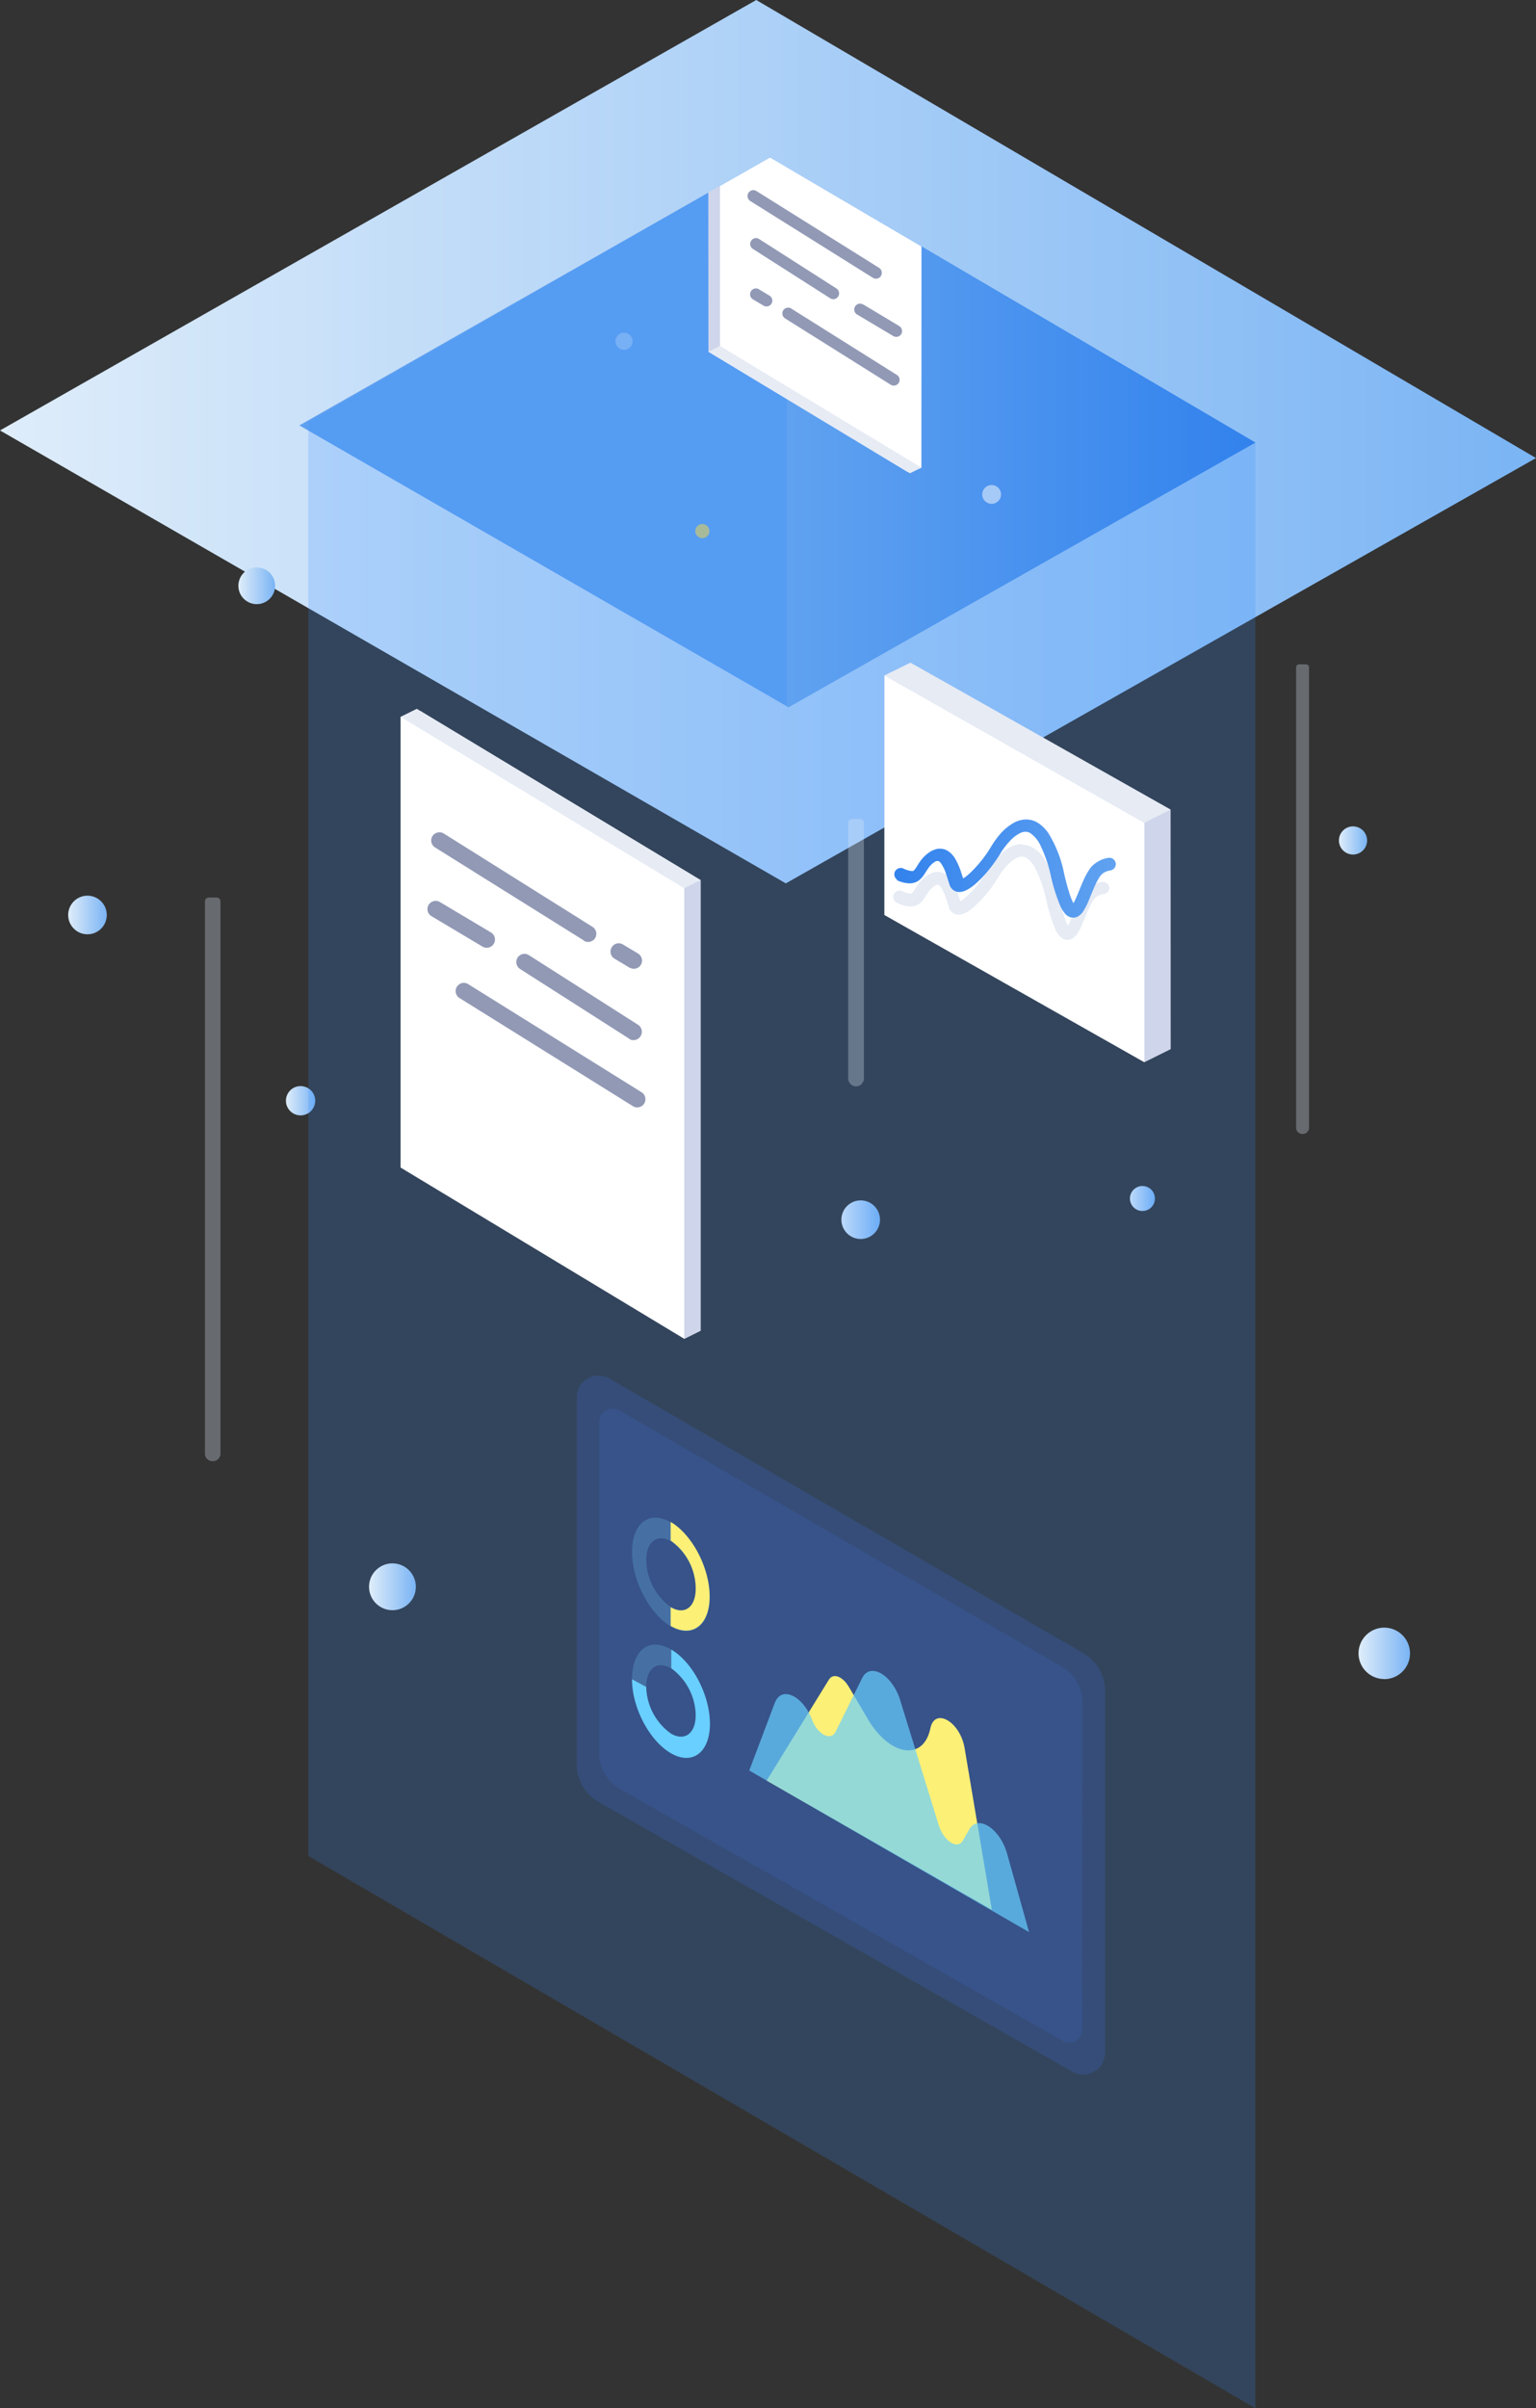<svg xmlns="http://www.w3.org/2000/svg" xmlns:xlink="http://www.w3.org/1999/xlink" viewBox="0 0 164.7 258.15">
  <rect x="0" y="0" width="164.7" height="258.15" fill="#333333" stroke="none"/>
  <defs>
    <style>
      .cls-1 {
        fill: none;
      }

      .cls-2 {
        fill: url(#linear-gradient);
      }

      .cls-3 {
        fill: url(#linear-gradient-2);
      }

      .cls-4 {
        fill: url(#linear-gradient-3);
      }

      .cls-5 {
        fill: url(#linear-gradient-4);
      }

      .cls-6 {
        fill: url(#linear-gradient-5);
      }

      .cls-7 {
        fill: url(#linear-gradient-6);
      }

      .cls-8 {
        fill: url(#linear-gradient-7);
      }

      .cls-9 {
        fill: url(#linear-gradient-8);
      }

      .cls-10 {
        fill: url(#radial-gradient);
      }

      .cls-11, .cls-24 {
        opacity: 0.2;
      }

      .cls-11 {
        fill: url(#linear-gradient-9);
      }

      .cls-12, .cls-13, .cls-28 {
        opacity: 0.3;
      }

      .cls-12 {
        fill: url(#linear-gradient-10);
      }

      .cls-13 {
        fill: url(#linear-gradient-11);
      }

      .cls-14, .cls-25 {
        opacity: 0.4;
      }

      .cls-14 {
        fill: url(#linear-gradient-12);
      }

      .cls-15 {
        fill: url(#linear-gradient-13);
      }

      .cls-16 {
        clip-path: url(#clip-path);
      }

      .cls-17, .cls-23, .cls-24 {
        fill: #fff;
      }

      .cls-18 {
        fill: #cfd5ea;
      }

      .cls-19 {
        fill: #e6ebf4;
      }

      .cls-20 {
        fill: #9199b5;
      }

      .cls-21 {
        fill: url(#linear-gradient-14);
      }

      .cls-22 {
        fill: #fbdb45;
      }

      .cls-22, .cls-23 {
        opacity: 0.5;
      }

      .cls-25 {
        fill: url(#linear-gradient-15);
      }

      .cls-26, .cls-27 {
        fill: #37538a;
      }

      .cls-26 {
        opacity: 0.6;
      }

      .cls-28 {
        fill: #67b6de;
      }

      .cls-29, .cls-31 {
        fill: #69cfff;
      }

      .cls-30 {
        fill: #fdf077;
      }

      .cls-31 {
        opacity: 0.7;
      }
    </style>
    <linearGradient id="linear-gradient" y1="1.02" x2="1" y2="1.02" gradientUnits="objectBoundingBox">
      <stop offset="0" stop-color="#7ab4f4"/>
      <stop offset="1" stop-color="#dfedfa"/>
    </linearGradient>
    <linearGradient id="linear-gradient-2" x1="0" y1="21.343" x2="1" y2="21.343" xlink:href="#linear-gradient"/>
    <linearGradient id="linear-gradient-3" x1="0" y1="53.162" x2="1" y2="53.162" xlink:href="#linear-gradient"/>
    <linearGradient id="linear-gradient-4" x1="0" y1="80.157" x2="1" y2="80.157" xlink:href="#linear-gradient"/>
    <linearGradient id="linear-gradient-5" x1="0" y1="45.771" x2="0.997" y2="45.771" xlink:href="#linear-gradient"/>
    <linearGradient id="linear-gradient-6" x1="0" y1="26.756" x2="1" y2="26.756" xlink:href="#linear-gradient"/>
    <linearGradient id="linear-gradient-7" x1="0" y1="51.621" x2="1.003" y2="51.621" xlink:href="#linear-gradient"/>
    <linearGradient id="linear-gradient-8" x1="0.002" y1="28.942" x2="1" y2="28.942" xlink:href="#linear-gradient"/>
    <radialGradient id="radial-gradient" cx="647.07" cy="345.62" r="72.712" gradientTransform="translate(21.792 33.458) scale(0.575 0.575)" gradientUnits="userSpaceOnUse">
      <stop offset="0" stop-color="#1768d4"/>
      <stop offset="1" stop-color="#5ea0f0"/>
    </radialGradient>
    <linearGradient id="linear-gradient-9" x1="0.5" y1="0.982" x2="0.5" y2="1.592" gradientUnits="objectBoundingBox">
      <stop offset="0" stop-color="#308dff"/>
      <stop offset="1" stop-color="#3b94ff" stop-opacity="0"/>
    </linearGradient>
    <linearGradient id="linear-gradient-10" x1="0.5" y1="6.502" x2="0.5" y2="5.69" xlink:href="#linear-gradient"/>
    <linearGradient id="linear-gradient-11" x1="0.504" y1="5.155" x2="0.504" y2="4.343" xlink:href="#linear-gradient"/>
    <linearGradient id="linear-gradient-12" x1="0.5" y1="2.527" x2="0.5" y2="1.716" gradientUnits="objectBoundingBox">
      <stop offset="0" stop-color="#fff"/>
      <stop offset="1" stop-color="#fff" stop-opacity="0"/>
    </linearGradient>
    <linearGradient id="linear-gradient-13" y1="1.368" x2="1" y2="1.368" gradientUnits="objectBoundingBox">
      <stop offset="0" stop-color="#3282ed"/>
      <stop offset="1" stop-color="#60a2f0"/>
    </linearGradient>
    <clipPath id="clip-path">
      <path id="Tracé_97" data-name="Tracé 97" class="cls-1" d="M698.32,297.13l-50.47,28.72-1.77-1.04-50.27-29.52,50.07-28.37.2.12Z"/>
    </clipPath>
    <linearGradient id="linear-gradient-14" x1="-0.01" y1="10.963" x2="0.994" y2="10.963" xlink:href="#linear-gradient-13"/>
    <linearGradient id="linear-gradient-15" x1="0.5" y1="2.693" x2="0.5" y2="1.882" xlink:href="#linear-gradient-12"/>
  </defs>
  <g id="machinery" transform="translate(730.42 342.73) rotate(180)">
    <path id="Tracé_83" data-name="Tracé 83" class="cls-2" d="M564.72,294.63l80.44-45.59,84.26,48.55-81.09,46.14Z" transform="translate(1 -1)"/>
    <circle id="Ellipse_18" data-name="Ellipse 18" class="cls-3" cx="1.97" cy="1.97" r="1.97" transform="translate(700.92 277.97)"/>
    <circle id="Ellipse_19" data-name="Ellipse 19" class="cls-4" cx="2.07" cy="2.07" r="2.07" transform="translate(636.06 209.92)"/>
    <circle id="Ellipse_20" data-name="Ellipse 20" class="cls-5" cx="1.34" cy="1.34" r="1.34" transform="translate(606.58 212.92)"/>
    <circle id="Ellipse_21" data-name="Ellipse 21" class="cls-6" cx="1.51" cy="1.51" r="1.51" transform="translate(583.83 251.13)"/>
    <circle id="Ellipse_22" data-name="Ellipse 22" class="cls-7" cx="2.07" cy="2.07" r="2.07" transform="translate(718.97 242.58)"/>
    <circle id="Ellipse_23" data-name="Ellipse 23" class="cls-8" cx="1.57" cy="1.57" r="1.57" transform="translate(696.62 223.17)"/>
    <path id="Tracé_79" data-name="Tracé 79" class="cls-9" d="M556,239.74a2.76,2.76,0,1,0,2.75,2.77h0a2.76,2.76,0,0,0-2.75-2.76" transform="translate(26 -77)"/>
    <path id="Tracé_84" data-name="Tracé 84" class="cls-10" d="M698.32,297.13l-50.47,28.72-1.77-1.04-50.27-29.52,50.07-28.37.2.12Z"/>
    <path id="Tracé_85" data-name="Tracé 85" class="cls-11" d="M595.81,295.29V84.58l101.55,59.2V297.46l-49.51,28.39Z"/>
    <path id="Tracé_86" data-name="Tracé 86" class="cls-12" d="M638.63,226.28h0a.85.85,0,0,1,.84.84h0v27.41a.42.42,0,0,1-.42.42h-.84a.42.42,0,0,1-.42-.42V227.12a.85.85,0,0,1,.84-.84Z"/>
    <path id="Tracé_87" data-name="Tracé 87" class="cls-13" d="M706.454,200.83h0a.805.805,0,0,0-.824.754h0v59.276a.4.4,0,0,0,.419.383h.824a.4.4,0,0,0,.419-.383V201.584a.8.8,0,0,0-.824-.754h0Z" transform="translate(1.15 -14.723)"/>
    <rect id="Rectangle_51" data-name="Rectangle 51" class="cls-14" width="2.2" height="37.41" rx="1.1" transform="translate(692.94 271.76)"/>
    <path id="Tracé_88" data-name="Tracé 88" class="cls-15" d="M646.08,267.04v57.77l-50.27-29.52,50.07-28.37Z"/>
    <g id="Groupe_70" data-name="Groupe 70" class="cls-16">
      <path id="Tracé_89" data-name="Tracé 89" class="cls-17" d="M631.61,326.92l.01-34.32,1.51-.44,21.33,12.87.01,34.31-1.25.62Z"/>
      <path id="Tracé_90" data-name="Tracé 90" class="cls-18" d="M653.22,339.96V305.6l1.13-.58.11.01.01,34.31Z"/>
      <path id="Tracé_91" data-name="Tracé 91" class="cls-19" d="M631.62,292.6l1.23-.6,21.61,13.03-1.24.62Z"/>
      <path id="Tracé_92" data-name="Tracé 92" class="cls-20" d="M645.57,309.65l-11.32-7.11a.62.62,0,0,1-.2-.85h0a.63.63,0,0,1,.86-.2l11.33,7.11a.63.63,0,0,1,.2.86.64.64,0,0,1-.87.2"/>
      <path id="Tracé_93" data-name="Tracé 93" class="cls-20" d="M649.09,311.75l-1.18-.71a.623.623,0,1,1,.64-1.07l1.18.7a.63.63,0,0,1-.64,1.08"/>
      <path id="Tracé_94" data-name="Tracé 94" class="cls-20" d="M637.85,310.09,634,307.78a.64.64,0,0,1-.22-.86.63.63,0,0,1,.86-.21l3.88,2.31a.623.623,0,1,1-.64,1.07"/>
      <path id="Tracé_95" data-name="Tracé 95" class="cls-20" d="M649.07,317.14l-8.35-5.34a.623.623,0,0,1,.67-1.05l8.35,5.33a.63.63,0,0,1,.11.88.62.62,0,0,1-.78.18"/>
      <path id="Tracé_96" data-name="Tracé 96" class="cls-20" d="M649.34,322.27,636.13,314a.64.64,0,0,1-.15-.88.63.63,0,0,1,.81-.19L650,321.2a.64.64,0,0,1,.15.88.63.63,0,0,1-.81.19"/>
    </g>
    <g id="Groupe_74" data-name="Groupe 74" transform="translate(1338.77 474.97) rotate(180)">
      <path id="Tracé_98" data-name="Tracé 98" class="cls-17" d="M651.3,257.39V209.08l2.13-.62,30.04,18.12v48.3l-1.75.87Z"/>
      <path id="Tracé_99" data-name="Tracé 99" class="cls-18" d="M681.72,275.75V227.38l1.59-.82.16.02v48.3Z"/>
      <path id="Tracé_100" data-name="Tracé 100" class="cls-19" d="M651.3,209.08l1.74-.86,30.43,18.36-1.75.87Z"/>
      <path id="Tracé_101" data-name="Tracé 101" class="cls-20" d="M671,233.08l-16-10a.88.88,0,0,1-.28-1.21.89.89,0,0,1,1.22-.28l15.94,10a.88.88,0,0,1,.28,1.21.89.89,0,0,1-1.21.28"/>
      <path id="Tracé_102" data-name="Tracé 102" class="cls-20" d="M675.91,236l-1.67-1a.88.88,0,0,1-.3-1.21h0a.87.87,0,0,1,1.19-.32h0l1.67,1a.89.89,0,0,1,.25,1.22.88.88,0,0,1-1.15.29"/>
      <path id="Tracé_103" data-name="Tracé 103" class="cls-20" d="M660.09,233.71l-5.47-3.26a.883.883,0,1,1,.9-1.52h0l5.47,3.26a.883.883,0,1,1-.9,1.52"/>
      <path id="Tracé_104" data-name="Tracé 104" class="cls-20" d="M675.88,243.62l-11.76-7.51a.89.89,0,0,1-.27-1.22.88.88,0,0,1,1.22-.26h0l11.76,7.5a.9.9,0,0,1-1,1.49"/>
      <path id="Tracé_105" data-name="Tracé 105" class="cls-20" d="M676.26,250.84l-18.59-11.59a.88.88,0,1,1,.93-1.49l18.59,11.59a.88.88,0,0,1-.93,1.49"/>
    </g>
    <g id="Groupe_77" data-name="Groupe 77" transform="translate(-2 -4)">
      <g id="Groupe_75" data-name="Groupe 75" transform="translate(1257.47 519.57) rotate(-180)">
        <path id="Tracé_106" data-name="Tracé 106" class="cls-18" d="M650.58,285.3l-2.82,1.4-27.87-15.78V245.24h.01l3.41-1,27.26,15.39Z"/>
        <path id="Tracé_107" data-name="Tracé 107" class="cls-17" d="M647.76,261.03V286.7l-27.87-15.78V245.24h.01Z"/>
        <path id="Tracé_108" data-name="Tracé 108" class="cls-19" d="M619.89,245.24l2.78-1.37,27.9,15.76-2.81,1.4Z"/>
        <path id="Tracé_109" data-name="Tracé 109" class="cls-19" d="M626.79,270.15h0m7.83-6.83h0a2.82,2.82,0,0,0-1.27.33,5.241,5.241,0,0,0-1.47,1.22,9.7,9.7,0,0,0-1,1.38h0a13.139,13.139,0,0,1-1.78,2.29,7.292,7.292,0,0,1-.88.79l-.2.12-.19-.6a8,8,0,0,0-.68-1.56,2.59,2.59,0,0,0-.61-.67,1.851,1.851,0,0,0-.44-.23,1.48,1.48,0,0,0-.51-.09h0a1.581,1.581,0,0,0-.61.12,2.069,2.069,0,0,0-.57.3h0a3.761,3.761,0,0,0-.83.81c-.14.18-.26.37-.38.56a2.9,2.9,0,0,1-.35.49l-.08.05h-.11a2.219,2.219,0,0,1-.86-.27.72.72,0,0,0-.29-.06.7.7,0,0,0-.68.7.71.71,0,0,0,.39.61h0a3.489,3.489,0,0,0,1.45.4h0a1.59,1.59,0,0,0,.57-.1,1.47,1.47,0,0,0,.41-.22,2.151,2.151,0,0,0,.48-.52c.19-.26.33-.51.49-.74a2.58,2.58,0,0,1,.59-.6h0a1.3,1.3,0,0,1,.26-.14h.21a.87.87,0,0,1,.27.27,4.6,4.6,0,0,1,.48,1c.15.4.26.82.38,1.16a1,1,0,0,0,.14.3,1.1,1.1,0,0,0,.88.47h0a1.71,1.71,0,0,0,.63-.15,3.568,3.568,0,0,0,.95-.63,11.608,11.608,0,0,0,1.42-1.47,14.8,14.8,0,0,0,1.23-1.71h0a7.229,7.229,0,0,1,1.2-1.55,3.831,3.831,0,0,1,.73-.54,1.391,1.391,0,0,1,.63-.18h0a1.1,1.1,0,0,1,.53.16,3.18,3.18,0,0,1,1,1.27,14,14,0,0,1,1.08,3.19,18.119,18.119,0,0,0,.93,3.07,3,3,0,0,0,.5.82,1.64,1.64,0,0,0,.35.29,1.09,1.09,0,0,0,.5.13h0a1,1,0,0,0,.47-.12,1.659,1.659,0,0,0,.54-.48,5.5,5.5,0,0,0,.57-1.07c.26-.6.52-1.28.78-1.84a5.076,5.076,0,0,1,.4-.72,1.468,1.468,0,0,1,.31-.35h0a1.62,1.62,0,0,1,.75-.32A.71.71,0,0,0,644,268a.69.69,0,0,0-.69-.63h-.06a3,3,0,0,0-1.39.55h0a2.5,2.5,0,0,0-.59.58,7,7,0,0,0-.71,1.28c-.31.68-.57,1.41-.82,1.93-.06.14-.13.26-.18.36a6.753,6.753,0,0,1-.42-1.05c-.16-.51-.34-1.17-.54-2a12.251,12.251,0,0,0-1.67-4.28,3.649,3.649,0,0,0-1.07-1,2.34,2.34,0,0,0-1.23-.35"/>
        <path id="Tracé_110" data-name="Tracé 110" class="cls-21" d="M621.1,267.13a3.48,3.48,0,0,0,1.48.4,1.649,1.649,0,0,0,.58-.1,1.371,1.371,0,0,0,.43-.23,2.68,2.68,0,0,0,.49-.52c.19-.27.33-.53.5-.76a2.29,2.29,0,0,1,.61-.63h0a1.169,1.169,0,0,1,.27-.15h.23a.809.809,0,0,1,.29.29,4.051,4.051,0,0,1,.5,1.05c.15.42.27.85.39,1.2h0a1.094,1.094,0,0,0,1.04.78,1.809,1.809,0,0,0,.65-.15,4.4,4.4,0,0,0,1-.65,11.583,11.583,0,0,0,1.46-1.51,15.637,15.637,0,0,0,1.26-1.76h0a8.106,8.106,0,0,1,1.25-1.6,3.408,3.408,0,0,1,.75-.56A1.41,1.41,0,0,1,635,262a1,1,0,0,1,.55.16,3.28,3.28,0,0,1,1.07,1.32,14.692,14.692,0,0,1,1.12,3.29,18.8,18.8,0,0,0,1,3.17,3.371,3.371,0,0,0,.51.83,1.309,1.309,0,0,0,.36.3,1,1,0,0,0,.51.13.89.89,0,0,0,.48-.11,1.619,1.619,0,0,0,.55-.49,6.547,6.547,0,0,0,.59-1.11c.26-.62.53-1.31.8-1.89a6.789,6.789,0,0,1,.41-.75,1.649,1.649,0,0,1,.33-.37h0a1.86,1.86,0,0,1,.78-.33.69.69,0,0,0,.63-.74h0a.68.68,0,0,0-.73-.62h0a3,3,0,0,0-1.42.56h0a2.36,2.36,0,0,0-.6.58,7.063,7.063,0,0,0-.73,1.32c-.32.71-.6,1.46-.85,2a3,3,0,0,1-.33.58v.05h0l.1.14-.06-.16h0l.1.14-.06-.16.12.32v-.34H640l.12.32h0l.16-.29h-.16v.32l.16-.29-.06.11.08-.09h0l-.06.11.08-.09h0a1.34,1.34,0,0,1-.18-.28,6.354,6.354,0,0,1-.44-1.12c-.17-.52-.35-1.19-.54-2a13,13,0,0,0-1.72-4.41,4,4,0,0,0-1.1-1.07,2.449,2.449,0,0,0-1.26-.36,2.85,2.85,0,0,0-1.31.35,5.66,5.66,0,0,0-1.51,1.25,10.079,10.079,0,0,0-1,1.42h0a13.444,13.444,0,0,1-1.83,2.36,7.1,7.1,0,0,1-.91.82l-.33.19h-.08v.25l.08-.24h-.08v.25l.08-.24-.1.32.25-.22a.4.4,0,0,0-.15-.1l-.1.32.25-.22-.19.17.22-.13h0l-.19.17.22-.13-.11.07.12-.05h0l-.11.07.12-.05h0c-.08-.23-.17-.54-.29-.89a7.126,7.126,0,0,0-.7-1.6,2.5,2.5,0,0,0-.62-.68,1.7,1.7,0,0,0-.44-.24,1.9,1.9,0,0,0-.53-.09,1.67,1.67,0,0,0-.62.12,2.489,2.489,0,0,0-.58.31h0a3.93,3.93,0,0,0-.85.83c-.16.21-.28.41-.39.58a2.543,2.543,0,0,1-.36.5l-.09.06h-.13a2.6,2.6,0,0,1-.9-.27.69.69,0,0,0-.91.33.7.7,0,0,0,.33.92Z"/>
      </g>
    </g>
    <circle id="Ellipse_24" data-name="Ellipse 24" class="cls-22" cx="0.76" cy="0.76" r="0.76" transform="translate(654.35 285.04)"/>
    <circle id="Ellipse_25" data-name="Ellipse 25" class="cls-23" cx="1.01" cy="1.01" r="1.01" transform="translate(623.08 288.72)"/>
    <circle id="Ellipse_26" data-name="Ellipse 26" class="cls-24" cx="0.92" cy="0.92" r="0.92" transform="translate(662.59 305.23)"/>
    <rect id="Rectangle_52" data-name="Rectangle 52" class="cls-25" width="2.2" height="37.41" rx="1.1" transform="translate(668.7 268.65)"/>
    <g id="Groupe_76" data-name="Groupe 76" transform="translate(-10 -10)">
      <path id="Tracé_590" data-name="Tracé 590" class="cls-26" d="M580.42,318.66a2.331,2.331,0,0,0-3.49,2v39.43a4.61,4.61,0,0,0,2.38,4L630.11,393a2.35,2.35,0,0,0,3.18-.92,2.389,2.389,0,0,0,.29-1.08V352.11a4.63,4.63,0,0,0-2.33-4Z" transform="translate(1255.51 523.635) rotate(-180)"/>
      <path id="Tracé_589" data-name="Tracé 589" class="cls-27" d="M631.15,353.39a4.43,4.43,0,0,0-2.21-3.84L581.53,322.1a1.45,1.45,0,0,0-2,.54,1.48,1.48,0,0,0-.19.71v35.47a4.42,4.42,0,0,0,2.24,3.85l47.47,27a1.39,1.39,0,0,0,2.08-1.21Z" transform="translate(1255.51 523.635) rotate(-180)"/>
      <path id="Tracé_584" data-name="Tracé 584" class="cls-28" d="M582.86,337.25c0,3.07,1.87,6.64,4.17,8s4.18-.08,4.18-3.15-1.87-6.65-4.18-8S582.86,334.17,582.86,337.25Zm1.52.87c0-1.95,1.19-2.85,2.65-2a6.34,6.34,0,0,1,2.66,5.07c0,2-1.19,2.86-2.66,2A6.39,6.39,0,0,1,584.38,338.12Z" transform="translate(1255.51 523.635) rotate(-180)"/>
      <path id="Tracé_585" data-name="Tracé 585" class="cls-28" d="M582.86,350.86c0,3.07,1.87,6.64,4.17,8s4.18-.08,4.18-3.15-1.87-6.65-4.18-8S582.86,347.78,582.86,350.86Zm1.52.87c0-2,1.19-2.85,2.65-2a6.34,6.34,0,0,1,2.66,5.07c0,2-1.19,2.86-2.66,2A6.39,6.39,0,0,1,584.38,351.73Z" transform="translate(1255.51 523.635) rotate(-180)"/>
      <path id="Tracé_586" data-name="Tracé 586" class="cls-29" d="M582.86,350.91c0,3.06,1.88,6.6,4.17,7.92s4.18-.08,4.18-3.15-1.85-6.61-4.14-7.95v2a6.37,6.37,0,0,1,2.62,5c0,2-1.19,2.86-2.66,2a6.34,6.34,0,0,1-2.65-5Z" transform="translate(1255.51 523.635) rotate(-180)"/>
      <path id="Tracé_583" data-name="Tracé 583" class="cls-30" d="M589.69,341.19c0,2-1.19,2.86-2.66,2H587v2h0c2.31,1.33,4.18-.08,4.18-3.15s-1.87-6.65-4.18-8h0v2h0A6.31,6.31,0,0,1,589.69,341.19Z" transform="translate(1255.51 523.635) rotate(-180)"/>
      <path id="Tracé_588" data-name="Tracé 588" class="cls-30" d="M621.44,375.62l-2.92-17.34c-.48-2.83-3.2-4.4-3.67-2.11h0c-.73,3.54-4.33,3-6.68-.95l-2.07-3.51c-.67-1.13-1.68-1.5-2.13-.76l-6.67,10.82Z" transform="translate(1255.51 523.635) rotate(-180)"/>
      <path id="Tracé_587" data-name="Tracé 587" class="cls-31" d="M595.43,360.69l30,17.32-2.35-8.4c-.76-2.71-3.14-4.24-4.06-2.61l-.68,1.19c-.57,1-2,.12-2.57-1.57l-4.16-13.48c-.84-2.7-3.21-4.09-4.07-2.37l-2.85,5.77c-.51,1-1.91.32-2.52-1.28h0c-1-2.63-3.31-3.68-4-1.82Z" transform="translate(1255.51 523.635) rotate(-180)"/>
    </g>
    <circle id="Ellipse_358" data-name="Ellipse 358" class="cls-6" cx="3.51" cy="3.51" r="3.51" transform="translate(690.83 106.13)"/>
    <circle id="Ellipse_359" data-name="Ellipse 359" class="cls-6" cx="2.51" cy="2.51" r="2.51" transform="translate(685.83 170.13)"/>
    <path id="Tracé_591" data-name="Tracé 591" class="cls-13" d="M706.454,200.83h0a.805.805,0,0,0-.824.754h0v59.276a.4.4,0,0,0,.419.383h.824a.4.4,0,0,0,.419-.383V201.584a.8.8,0,0,0-.824-.754h0Z" transform="translate(1.15 -14.723)"/>
    <path id="Tracé_592" data-name="Tracé 592" class="cls-13" d="M706.317,200.83h0a.671.671,0,0,0-.687.628h0v49.391a.335.335,0,0,0,.349.319h.687a.335.335,0,0,0,.349-.319V201.458a.671.671,0,0,0-.687-.628h0Z" transform="translate(-115.572 20.351)"/>
  </g>
</svg>
